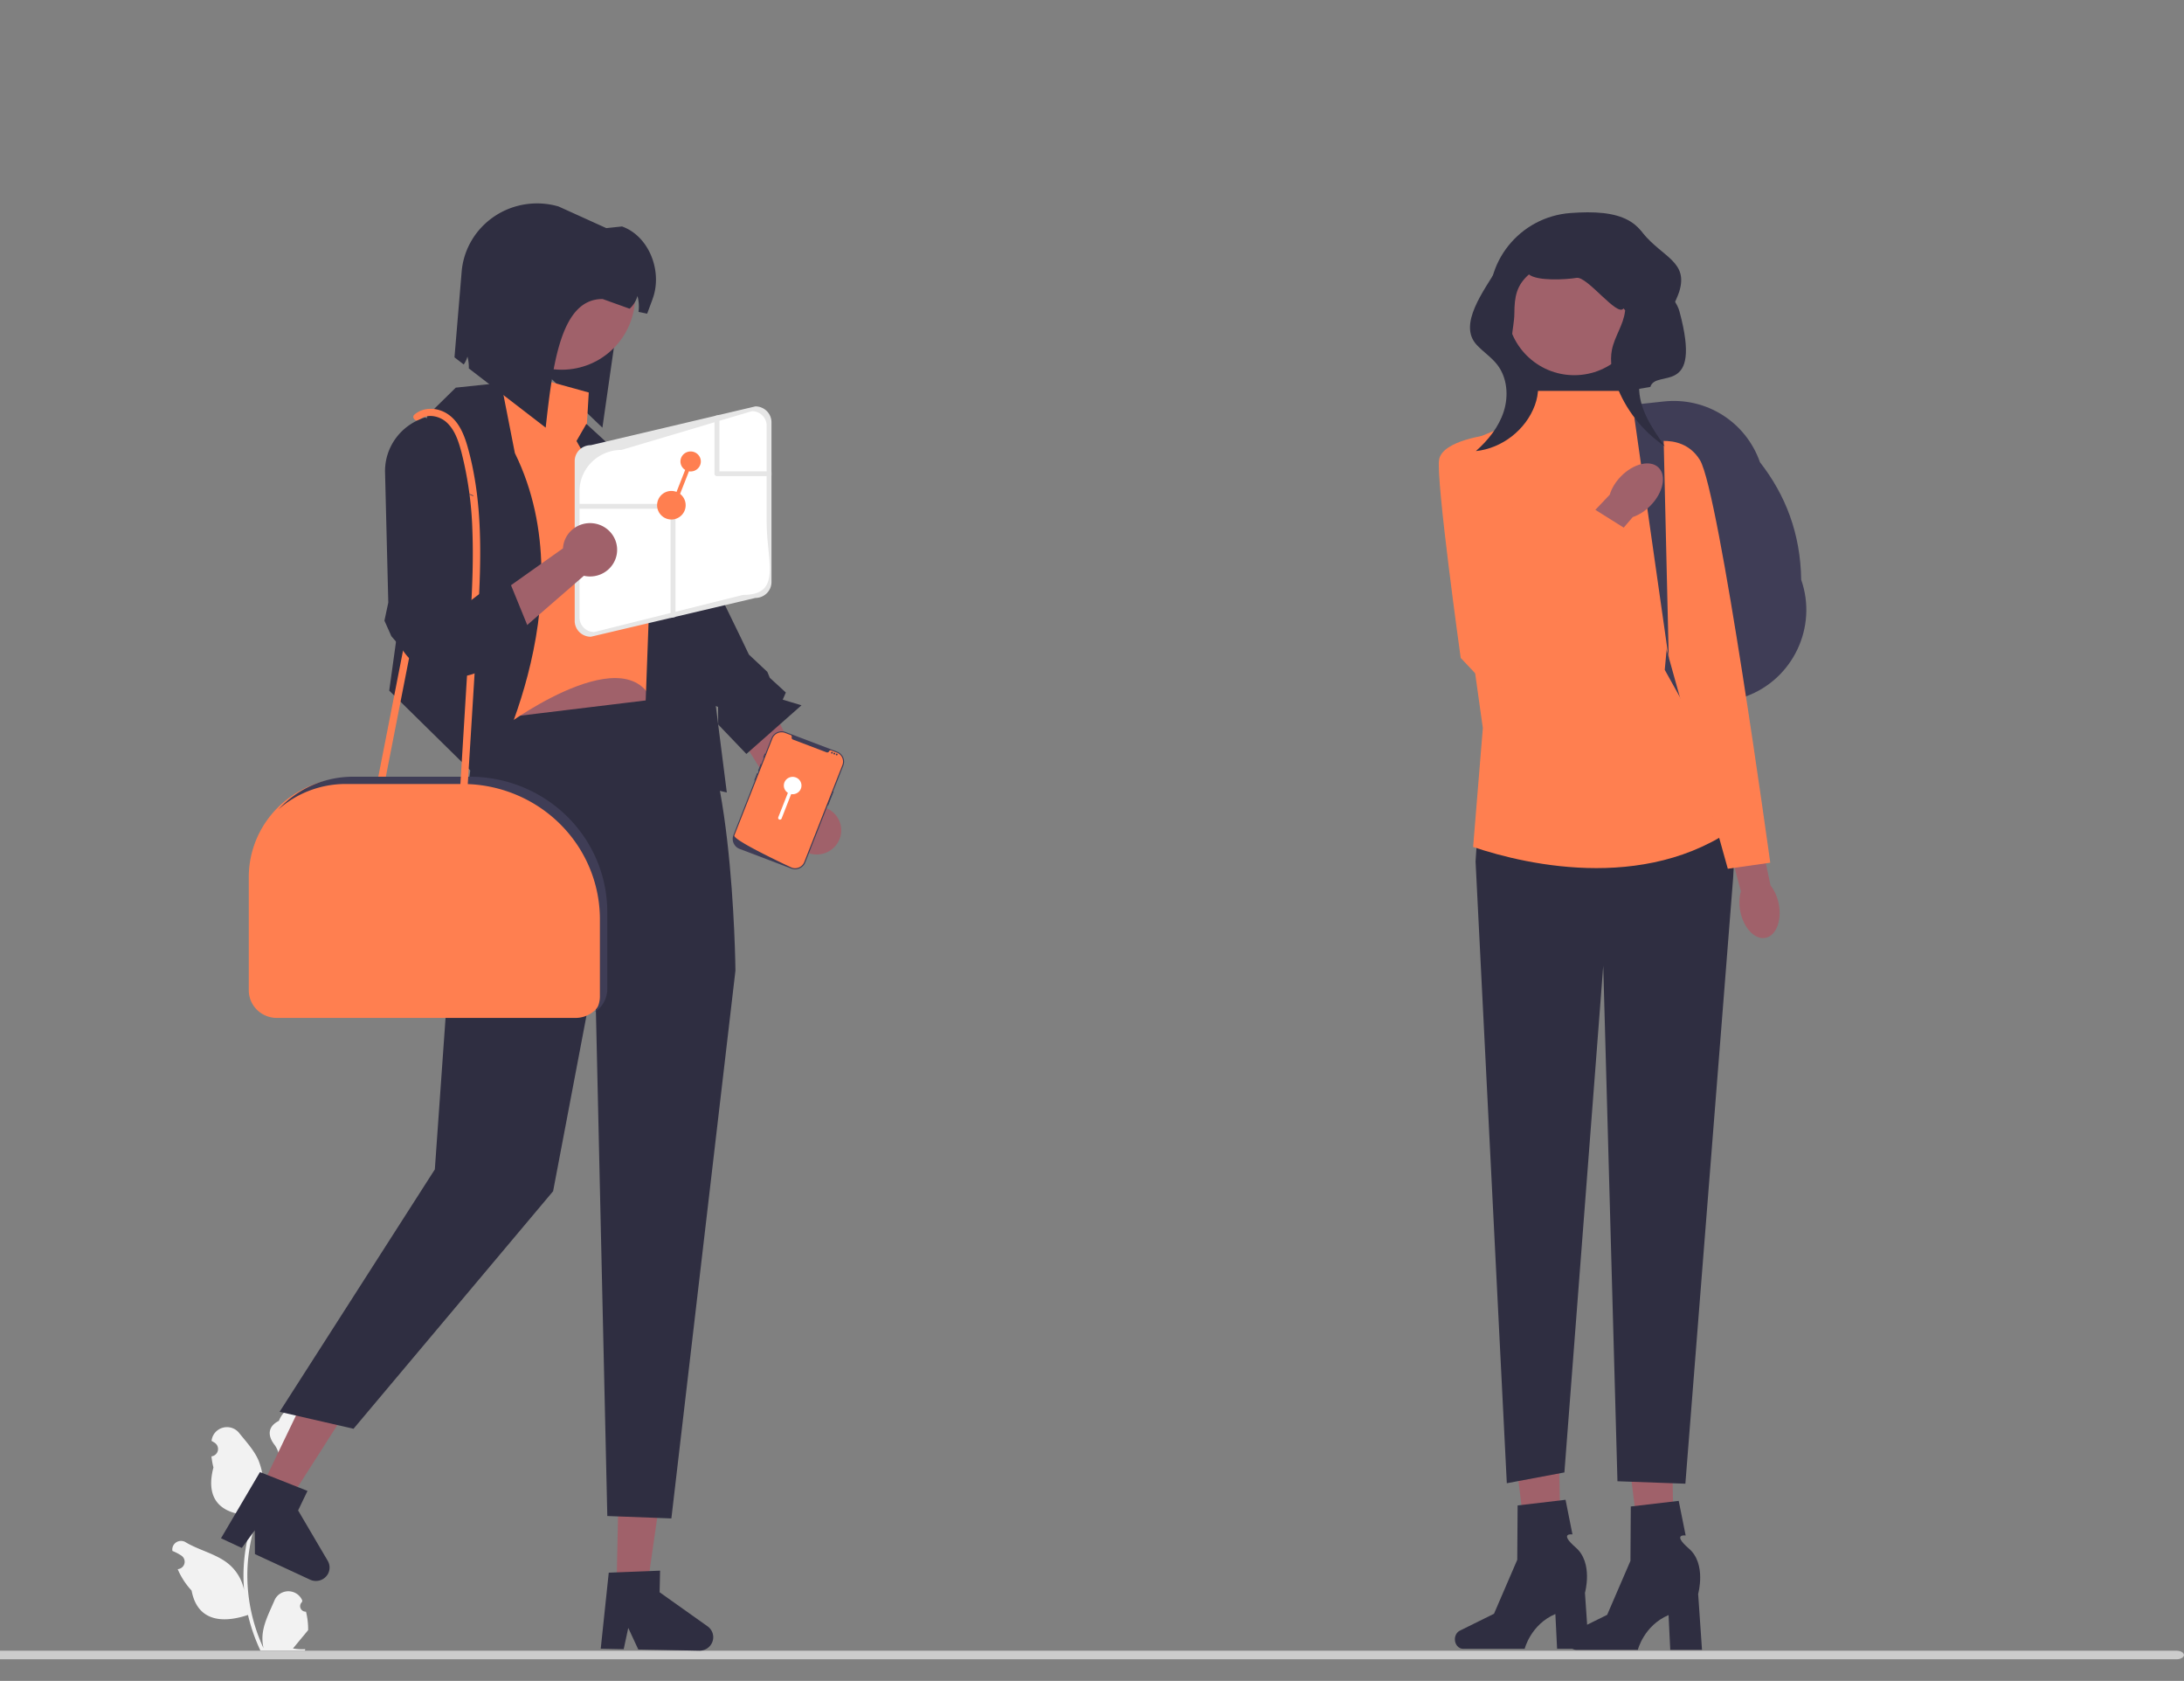<?xml version="1.0"?>
<svg width="606.784" height="466.947" xmlns="http://www.w3.org/2000/svg" xmlns:svg="http://www.w3.org/2000/svg">
 <rect width="100%" height="100%" fill="#808080" stroke="none"/>
 <g class="layer">
  <title>Layer 1</title>
  <path d="m-23.89,459.76c0,0.66 0.92,1.19 2.06,1.19l626.54,0c1.14,0 2.06,-0.53 2.06,-1.19c0,-0.66 -0.92,-1.19 -2.06,-1.19l-626.54,0c-1.14,0 -2.06,0.53 -2.06,1.19z" fill="#ccc" id="svg_1"/>
  <g id="svg_2">
   <path d="m463.73,201.22l-12.81,-88.46l11.3,-1.23c11.82,-1.28 22.82,5.66 26.75,16.87c7.12,9.12 11.27,19.83 11.46,32.66c4.6,13.11 -2.28,27.64 -15.34,32.39l-21.36,7.77z" fill="#3f3d56" id="svg_3"/>
   <g id="svg_4">
    <polygon fill="#a0616a" id="svg_5" points="465.185,437.738 456.578,437.941 451.78,399.27 464.482,398.97 465.185,437.738 "/>
    <path d="m435.65,455.7l0,0c0,1.45 1.04,2.63 2.31,2.63l17.08,0s1.69,-6.76 8.54,-9.67l0.47,9.67l8.82,0l-1.07,-15.55s2.36,-8.31 -2.54,-12.56c-4.9,-4.25 -0.93,-3.66 -0.93,-3.66l-1.93,-9.62l-13.31,1.56l-0.1,15.11l-6.47,14.99l-9.48,4.68c-0.84,0.42 -1.39,1.37 -1.39,2.42l0,0z" fill="#2f2e41" id="svg_6"/>
   </g>
   <g id="svg_7">
    <polygon fill="#a0616a" id="svg_8" points="433.738,437.445 425.13,437.648 420.332,398.977 433.035,398.677 433.738,437.445 "/>
    <path d="m404.21,455.4l0,0c0,1.46 1.03,2.64 2.3,2.64l17.09,0s1.68,-6.76 8.53,-9.67l0.48,9.67l8.81,0l-1.07,-15.55s2.36,-8.31 -2.54,-12.57c-4.89,-4.25 -0.93,-3.66 -0.93,-3.66l-1.92,-9.62l-13.32,1.57l-0.1,15.1l-6.46,14.99l-9.48,4.69c-0.85,0.41 -1.39,1.36 -1.39,2.41l0,0z" fill="#2f2e41" id="svg_9"/>
   </g>
   <path d="m458.52,107.48l-31,5.39c-2.13,-5.47 -12.47,-20.55 -13.36,-25.9c-2.3,-13.92 8.07,-26.74 22.14,-27.79l0,0c13.49,-1.01 21.7,1.52 22.85,14.36c0.4,4.51 6.27,8.57 7.45,12.94c6.51,24.07 -6.52,15.87 -8.08,21z" fill="#2f2e41" id="svg_10"/>
   <path d="m411.98,208.32l-2.02,31l8.68,172.72l16,-3l10.79,-140.74l3.95,143.19l18.87,0.68l13.26,-168.17c1.01,-12.85 -2.36,-25.66 -9.56,-36.35l0,0l-59.97,0.67z" fill="#2f2e41" id="svg_11"/>
   <path d="m451.06,108.59l-24.73,0l-5.59,8.76l-19.54,8.08l10.78,76.83l-2.7,33.02c15.24,5.16 50.6,13.17 76.17,-7.95l-22.93,-41.25l5.39,-57.95l-10.44,-9.5l-6.41,-10.04z" fill="#FF7F50" id="svg_12"/>
   <circle cx="437.38" cy="85.54" fill="#a0616a" id="svg_13" r="18.69"/>
   <path d="m483.51,253.2c-0.4,-2.03 -0.31,-3.98 0.16,-5.58l-5.04,-19.08l9.15,-2.14l4.13,19.59c1.05,1.3 1.88,3.07 2.28,5.1c0.91,4.63 -0.73,8.86 -3.68,9.44c-2.95,0.59 -6.08,-2.7 -7,-7.33l0,0z" fill="#a0616a" id="svg_14"/>
   <path d="m455.44,123.75s11.46,-4.72 16.85,4.04c5.39,8.76 19.54,111.87 19.54,111.87l-11.79,1.68l-23.25,-83.22l-1.35,-34.37z" fill="#FF7F50" id="svg_15"/>
   <polygon fill="#3f3d56" id="svg_16" points="463.638,183.035 454.072,115.963 462.22,122.48 463.638,183.035 "/>
   <g id="svg_17">
    <path d="m458.6,140.41c-1.53,1.58 -3.28,2.67 -4.97,3.23l-13.63,15.91l-7.38,-6.71l14.62,-15.42c0.5,-1.7 1.55,-3.49 3.08,-5.06c3.49,-3.6 8.18,-4.71 10.47,-2.48c2.29,2.22 1.31,6.94 -2.19,10.53l0,0z" fill="#a0616a" id="svg_18"/>
    <path d="m413.69,120.8s-12.88,1.48 -13.85,6.84s5.99,55.13 5.99,55.13l9.68,10.27l37.83,-45.07l-11.38,-7.14l-17.48,13.74l-10.79,-33.77z" fill="#FF7F50" id="svg_19"/>
   </g>
   <path d="m435.09,62.15c-7.6,1.34 -14.97,5.45 -18.91,12.09c-3.94,6.63 -11.17,15.88 -5.93,21.54c1.81,1.96 4.12,3.44 5.75,5.56c2.77,3.59 3.17,8.64 1.79,12.97s-4.35,7.99 -7.74,11c7.26,-0.75 13.88,-5.9 16.39,-12.75c1.16,-3.17 1.39,-6.98 -0.59,-9.71c-1.04,-1.44 -2.58,-2.42 -3.91,-3.6c-3.42,-3.05 -1.22,-7.65 -1.2,-12.23s0.6,-7.76 4.04,-10.78c2.38,1.9 10.25,1.44 13.25,0.95c2.99,-0.48 11.38,11.03 13.03,8.48c3.24,4.16 1.03,-4.4 0.42,0.83c-0.44,3.74 -2.89,6.97 -3.63,10.66c-0.65,3.22 0.06,6.56 1.19,9.64c2.55,6.94 7.34,13.04 13.48,17.16c-3.54,-5.01 -7.24,-10.49 -7.12,-16.62c0.08,-4.56 9.78,-21.95 11.14,-26.3c2.6,-8.31 -4.55,-9.53 -10.09,-16.26c-4.85,-5.91 -14.25,-4.08 -21.7,-2.33" fill="#2f2e41" id="svg_20"/>
  </g>
  <g id="svg_76">
   <g id="svg_79">
    <path d="m167.36,118.8l-26.01,-24.92l2.68,-12.54c1.09,-11.31 14.14,-18.9 12.53,-22.33l18.34,7.26l-7.53,52.52l-0.01,0.01z" fill="#2f2e41" id="svg_37"/>
    <path d="m85.01,447.72a1.55,1.53 0 0 1 -1.13,-2.65l0.11,-0.42q-0.02,-0.05 -0.04,-0.1a4.17,4.1 0 0 0 -7.69,0.03c-1.26,2.98 -2.86,5.97 -3.26,9.12a12.34,12.14 0 0 0 0.22,4.18a49.48,48.67 0 0 1 -4.5,-20.22a47.76,46.98 0 0 1 0.29,-5.24q0.25,-2.14 0.68,-4.25a50.05,49.24 0 0 1 9.93,-20.87a13.32,13.1 0 0 0 5.54,-5.66a10.16,9.99 0 0 0 0.92,-2.73c-0.27,0.03 -1.01,-4.01 -0.81,-4.26c-0.37,-0.56 -1.05,-0.84 -1.46,-1.39c-2.04,-2.72 -4.85,-2.25 -6.32,1.45c-3.14,1.56 -3.17,4.13 -1.25,6.62c1.23,1.58 1.4,3.72 2.47,5.41c-0.12,0.13 -0.23,0.27 -0.34,0.41a50.38,49.56 0 0 0 -5.26,8.2a20.94,20.6 0 0 0 -1.25,-9.57c-1.2,-2.84 -3.44,-5.23 -5.41,-7.69a4.3,4.23 0 0 0 -7.66,2.08q-0.01,0.05 -0.01,0.11q0.44,0.24 0.86,0.52a2.11,2.07 0 0 1 -0.85,3.77l-0.04,0.01a20.97,20.63 0 0 0 0.55,3.08c-2.53,9.64 2.94,13.15 10.75,13.31c0.17,0.09 0.34,0.18 0.51,0.26a51.42,50.58 0 0 0 -2.77,12.81a48.77,47.97 0 0 0 0.03,7.75l-0.01,-0.09a12.89,12.68 0 0 0 -4.4,-7.32c-3.38,-2.73 -8.17,-3.74 -11.82,-5.94a2.42,2.38 0 0 0 -3.7,2.31l0.01,0.1a14.15,13.92 0 0 1 1.59,0.75q0.44,0.25 0.86,0.52a2.11,2.07 0 0 1 -0.85,3.78l-0.04,0c-0.03,0.01 -0.06,0.01 -0.09,0.01a20.98,20.64 0 0 0 3.86,5.95c1.58,8.42 8.39,9.22 15.67,6.77l0,0a51.4,50.57 0 0 0 3.46,9.91l12.34,0c0.04,-0.13 0.08,-0.27 0.12,-0.4a14.01,13.78 0 0 1 -3.42,-0.2c0.92,-1.1 1.83,-2.22 2.75,-3.33a0.77,0.75 0 0 0 0.06,-0.06c0.47,-0.57 0.93,-1.13 1.4,-1.7l0,0a20.53,20.2 0 0 0 -0.6,-5.14l0,0.01z" fill="#f2f2f2" id="svg_38"/>
    <polygon fill="#a0616a" id="svg_39" points="184.551,408.039 182.594,421.594 182.594,421.629 181.948,426.138 180.9,433.38 180.9,433.389 180.464,436.438 179.809,440.974 173.958,440.853 172.211,440.81 171.294,440.793 171.382,436.79 171.6,426.173 171.993,407.782 172.072,407.782 173.818,407.816 180.795,407.962 182.542,407.996 184.551,408.039 "/>
    <path d="m198.16,454.89a3.82,3.76 0 0 1 -3.89,3.67l-2.79,-0.06l-1.75,-0.03l-6.98,-0.14l-1.76,-0.03l-3.65,-0.07l-2.79,-6l-0.55,2.57l0,0.01l-0.72,3.33l-1.02,-0.02l-5.36,-0.11l2.23,-21.12l2.23,-0.09l0.81,-0.03l1.75,-0.07l6.52,-0.25l0.01,0l0.46,-0.02l1.75,-0.07l0.73,-0.03l-0.13,6l6.42,4.56l1.76,1.25l5.14,3.65a3.81,3.74 0 0 1 1.58,3.11l0,-0.01z" fill="#2f2e41" id="svg_40"/>
    <polygon fill="#a0616a" id="svg_41" points="98.251,388.819 90.834,400.404 90.82,400.435 88.357,404.291 84.392,410.479 84.388,410.487 82.722,413.095 80.24,416.971 74.95,414.509 73.374,413.767 72.545,413.384 74.288,409.765 78.898,400.163 86.898,383.535 86.97,383.567 88.55,384.3 94.856,387.239 96.436,387.972 98.251,388.819 "/>
    <path d="m91.21,437.05a3.82,3.76 0 0 1 -5.07,1.78l-2.53,-1.18l-1.58,-0.73l-6.31,-2.93l-1.59,-0.73l-3.3,-1.54l-0.05,-6.59l-1.57,2.13l0,0.01l-2.04,2.75l-0.92,-0.43l-4.85,-2.26l10.82,-18.38l2.07,0.81l0.76,0.3l1.62,0.64l6.04,2.39l0.01,0.01l0.42,0.16l1.62,0.64l0.67,0.27l-2.61,5.42l3.97,6.75l1.08,1.84l3.18,5.4a3.81,3.74 0 0 1 0.15,3.47l0.01,0z" fill="#2f2e41" id="svg_42"/>
    <path d="m220.46,228.39l-17.08,-27.39l9.08,-8.58l15.56,31.61a6.83,6.72 0 1 1 -7.56,4.36z" fill="#a0616a" id="svg_43"/>
    <path d="m167.5,141.36l7.71,-7.41s6.74,-2.05 12.97,8.54s19.89,39.35 19.89,39.35l5.12,4.8l0.68,1.65l4.46,4.09l-0.86,1.99l5.21,1.56l-15.31,13.52l-7.83,-8.18l-0.03,-4.87l-3.4,-1.42l-3.35,-2.74l-1.21,-4.49l-24.03,-46.4l-0.02,0.01z" fill="#2f2e41" id="svg_44"/>
    <polygon fill="#a0616a" id="svg_45" points="136.897,162.909 136.897,206.322 188.239,197.253 175.232,158.196 136.897,162.909 "/>
    <path d="m187.9,193.55l-55.45,6.73l-6.16,47.14l-5.48,77.44l-43.13,67.34l20.54,4.71l55.45,-65.99l11.64,-61.23l3.42,151.46l17.8,0.67l17.8,-152.19s-0.68,-71.38 -16.43,-76.09l0,0.01z" fill="#2f2e41" id="svg_46"/>
    <path d="m163.59,109.04l-21.91,-6.06l-10.27,14.14l9.93,83.84s36.97,-26.94 41.07,-2.02l1.71,-32.66s1.86,-21.55 -2.15,-23.23s-19.07,-22.56 -19.07,-22.56l0.68,-11.45l0.01,0z" fill="#FF7F50" id="svg_47"/>
    <path d="m126.63,107.69l-7.91,7.77l-10.58,76.4l26.61,26.17s28.84,-50.41 8.3,-92.16l-3.83,-19.51l-12.6,1.33l0.01,0z" fill="#2f2e41" id="svg_48"/>
    <polygon fill="#2f2e41" id="svg_49" points="162.91,117.752 192.346,144.728 201.93,220.148 178.655,214.761 180.709,158.869 160.172,122.506 162.91,117.752 "/>
    <path d="m159.91,282.78l-83,0a7.8,7.67 0 0 1 -7.79,-7.67l0,-31.48a28.01,27.55 0 0 1 27.97,-27.51l32.46,0a38.19,37.57 0 0 1 38.14,37.52l0,21.47a7.8,7.67 0 0 1 -7.79,7.67l0.01,0z" fill="#FF7F50" id="svg_51"/>
    <path d="m106.88,217.4l7.43,-37.94l2.13,-10.88c0.25,-1.27 -1.73,-1.82 -1.98,-0.54l-7.43,37.93l-2.14,10.89c-0.25,1.27 1.73,1.81 1.98,0.54l0.01,0z" fill="#FF7F50" id="svg_52"/>
    <path d="m209.86,112.9l-9.98,2.35l-1.37,0.32l-34.36,8.1a4.48,4.4 0 0 0 -4.48,4.4l0,44.42a4.48,4.4 0 0 0 4.48,4.4l22.17,-5.23l1.37,-0.32l22.17,-5.23a4.48,4.41 0 0 0 4.48,-4.4l0,-44.42a4.48,4.41 0 0 0 -4.48,-4.4l0,0.01z" fill="#e6e6e6" id="svg_53"/>
    <path d="m213,145.19l0,-26.94a4.1,4.03 0 0 0 -4.1,-4.03l-9.02,2.68l-1.37,0.41l-25.85,7.68a11.65,11.46 0 0 0 -11.65,11.46l0,35.1a4.1,4.03 0 0 0 4.1,4.03l21.21,-5.3l1.37,-0.34l18.7,-4.67c6.13,0 7.48,-2.86 7.48,-7.27c0,-3.51 -0.86,-8.01 -0.86,-12.81l-0.01,0z" fill="#fff" id="svg_54"/>
    <path d="m187.68,140.66l0,30.69l-1.37,0.32l0,-30.34l-25.31,0a0.68,0.67 0 0 1 0,-1.35l25.99,0a0.68,0.67 0 0 1 0.68,0.67l0.01,0.01z" fill="#e6e6e6" id="svg_55"/>
    <path d="m214.33,131.07l0,1.05a0.67,0.66 0 0 1 -0.42,0.15l-14.72,0a0.68,0.67 0 0 1 -0.68,-0.67l0,-16.03l1.37,-0.32l0,15.68l14.03,0a0.67,0.66 0 0 1 0.42,0.15l0,-0.01z" fill="#e6e6e6" id="svg_56"/>
    <circle cx="186.53" cy="140.35" fill="#FF7F50" id="svg_57" r="3.97"/>
    <circle cx="156.06" cy="82.3" fill="#a0616a" id="svg_58" r="20.41"/>
    <path d="m181.34,82.99l-1.54,4.15l-2.4,-0.5a11.58,11.39 0 0 0 -0.29,-4.42a7.63,7.5 0 0 1 -2.18,3.54l-7.49,-2.69c-11.47,-0.08 -13.83,17.49 -15.83,35.73l-21.36,-16.46a11.44,11.25 0 0 0 -0.38,-3.29a7.3,7.19 0 0 1 -1.03,2.2l-2.57,-1.98l1.99,-23.78a21.02,20.67 0 0 1 26.93,-18.13l13.26,6.01l4.37,-0.46c7.61,2.73 11.28,12.58 8.51,20.07l0.01,0.01z" fill="#2f2e41" id="svg_59"/>
    <path d="m130.58,215.77l-32.46,0a27.91,27.45 0 0 0 -20.77,9.1a27.86,27.41 0 0 1 18.72,-7.08l32.46,0a38.19,37.57 0 0 1 38.14,37.52l0,21.47a7.74,7.62 0 0 1 -1.36,4.32a7.79,7.66 0 0 0 3.41,-6.34l0,-21.47a38.19,37.57 0 0 0 -38.14,-37.52z" fill="#3f3d56" id="svg_60"/>
    <path d="m116.62,116.58c2.1,-1.79 5.48,-1.02 7.39,0.69c2.38,2.13 3.37,5.3 4.17,8.27a103.39,101.7 0 0 1 3.07,22.05c0.28,7.46 -0.01,14.94 -0.43,22.39c-0.44,7.71 -0.93,15.42 -1.4,23.13l-1.61,26.42c-0.08,1.3 1.97,1.29 2.05,0c0.99,-16.31 2.04,-32.61 2.97,-48.92c0.88,-15.46 1.35,-31.36 -2.9,-46.43c-0.96,-3.39 -2.38,-6.99 -5.43,-9.08c-2.76,-1.91 -6.69,-2.19 -9.33,0.05c-1.01,0.86 0.45,2.28 1.45,1.43z" fill="#FF7F50" id="svg_61"/>
    <path d="m156.41,152.34l-29.23,20.71l5.52,12.54l29.52,-25.64a7.53,7.41 0 1 0 -5.81,-7.61z" fill="#a0616a" id="svg_62"/>
    <path d="m118.02,116l0,0s7.67,1.26 8.5,14.72s0.64,38.88 0.64,38.88l7.28,-5.56l7.3,-2.04l5.18,12.7l-4.08,6.71l-4.7,2.23l-1.7,-1.01l-2.65,3.6a16.89,16.62 0 0 1 -22.41,-6.42l0,0l-2.64,-3.06l-1.93,-4.33l1.07,-5.02l-0.9,-36.17a15.85,15.59 0 0 1 11.04,-15.23z" fill="#2f2e41" id="svg_63"/>
    <path d="m219.82,241.27l-14.32,-5.44a3.03,2.98 0 0 1 -1.73,-3.85l10.58,-26.92a3.03,2.98 0 0 1 3.91,-1.7l14.32,5.45a3.03,2.98 0 0 1 1.73,3.84l-10.58,26.93a3.03,2.98 0 0 1 -3.91,1.7l0,-0.01z" fill="#3f3d56" id="svg_64"/>
    <path d="m231.5,219.79a0.13,0.13 0 0 0 -0.16,0.07l-1.47,3.75a0.13,0.13 0 0 0 0.24,0.09l1.47,-3.75a0.13,0.13 0 0 0 -0.08,-0.16z" fill="#3f3d56" id="svg_65"/>
    <path d="m234.03,212.55l-10.58,26.92a2.73,2.69 0 0 1 -3.36,1.6l0,-0.01c-0.02,0 -0.04,-0.01 -0.06,-0.01c-0.03,-0.01 -0.07,-0.03 -0.11,-0.04c0,0 -0.12,-0.06 -0.36,-0.17c-0.24,-0.11 -0.58,-0.27 -1.01,-0.47q-0.19,-0.09 -0.4,-0.19c-0.28,-0.13 -0.59,-0.28 -0.92,-0.44c-0.13,-0.06 -0.27,-0.13 -0.41,-0.2c-0.71,-0.34 -1.51,-0.73 -2.35,-1.15q-0.21,-0.1 -0.43,-0.21c-0.03,-0.02 -0.08,-0.04 -0.12,-0.06c-0.6,-0.3 -1.21,-0.61 -1.83,-0.92l-0.12,-0.06c-1.05,-0.54 -2.12,-1.09 -3.1,-1.63c-0.76,-0.41 -1.47,-0.81 -2.11,-1.19q-0.31,-0.19 -0.59,-0.36c-0.04,-0.02 -0.08,-0.05 -0.11,-0.07c-1.33,-0.83 -2.16,-1.49 -2.03,-1.81l10.58,-26.92a2.73,2.69 0 0 1 3.54,-1.54l1.52,0.58a0.5,0.49 0 0 1 0.29,0.6c-0.01,0.02 -0.01,0.03 -0.01,0.05a0.55,0.55 0 0 0 0.36,0.6l9.32,3.54a0.55,0.55 0 0 0 0.68,-0.21c0.01,-0.01 0.01,-0.03 0.02,-0.05a0.5,0.49 0 0 1 0.63,-0.25l1.52,0.58a2.73,2.69 0 0 1 1.56,3.47l-0.01,0.02z" fill="#FF7F50" id="svg_66"/>
    <path d="m212.59,209.36a0.13,0.13 0 0 0 -0.17,0.07l-0.36,0.94a0.13,0.13 0 0 0 0.24,0.09l0.36,-0.94a0.13,0.13 0 0 0 -0.07,-0.16z" fill="#3f3d56" id="svg_67"/>
    <path d="m211.49,212.18a0.13,0.13 0 0 0 -0.16,0.07l-0.71,1.82a0.13,0.13 0 0 0 0.24,0.09l0.71,-1.82a0.13,0.13 0 0 0 -0.08,-0.16z" fill="#3f3d56" id="svg_68"/>
    <path d="m210.47,214.76a0.13,0.13 0 0 0 -0.16,0.07l-0.71,1.82a0.13,0.13 0 1 0 0.24,0.09l0.71,-1.82a0.13,0.13 0 0 0 -0.08,-0.16z" fill="#3f3d56" id="svg_69"/>
    <rect fill="#3f3d56" height="0.47" id="svg_70" rx="0.23" transform="matrix(0.311 0.133 -0.12 0.345 32.829 -56.629)" width="3.64" x="461.84" y="383.73"/>
    <circle cx="231.14" cy="209.11" fill="#3f3d56" id="svg_71" r="0.25"/>
    <circle cx="231.8" cy="209.36" fill="#3f3d56" id="svg_72" r="0.25"/>
    <circle cx="232.46" cy="209.6" fill="#3f3d56" id="svg_73" r="0.25"/>
    <path d="m222.51,219.09a2.45,2.41 0 0 1 -2.7,1.51l-2.66,6.79a0.49,0.48 0 1 1 -0.92,-0.35l2.67,-6.79a2.45,2.41 0 1 1 3.61,-1.16z" fill="#fff" fill-rule="evenodd" id="svg_74"/>
    <path d="m194.52,129.19a2.83,2.79 0 0 1 -3.11,1.74l-3.08,7.85a0.57,0.56 0 1 1 -1.05,-0.4l3.08,-7.84a2.83,2.78 0 1 1 4.16,-1.34l0,-0.01z" fill="#FF7F50" id="svg_75"/>
   </g>
  </g>
  <path d="m706.88,217.05c0,0.66 0.53,1.19 1.19,1.19l361.29,0c0.66,0 1.19,-0.53 1.19,-1.19c0,-0.66 -0.53,-1.19 -1.19,-1.19l-361.29,0c-0.66,0 -1.19,0.53 -1.19,1.19z" fill="#ccc" id="svg_77"/>
 </g>
</svg>